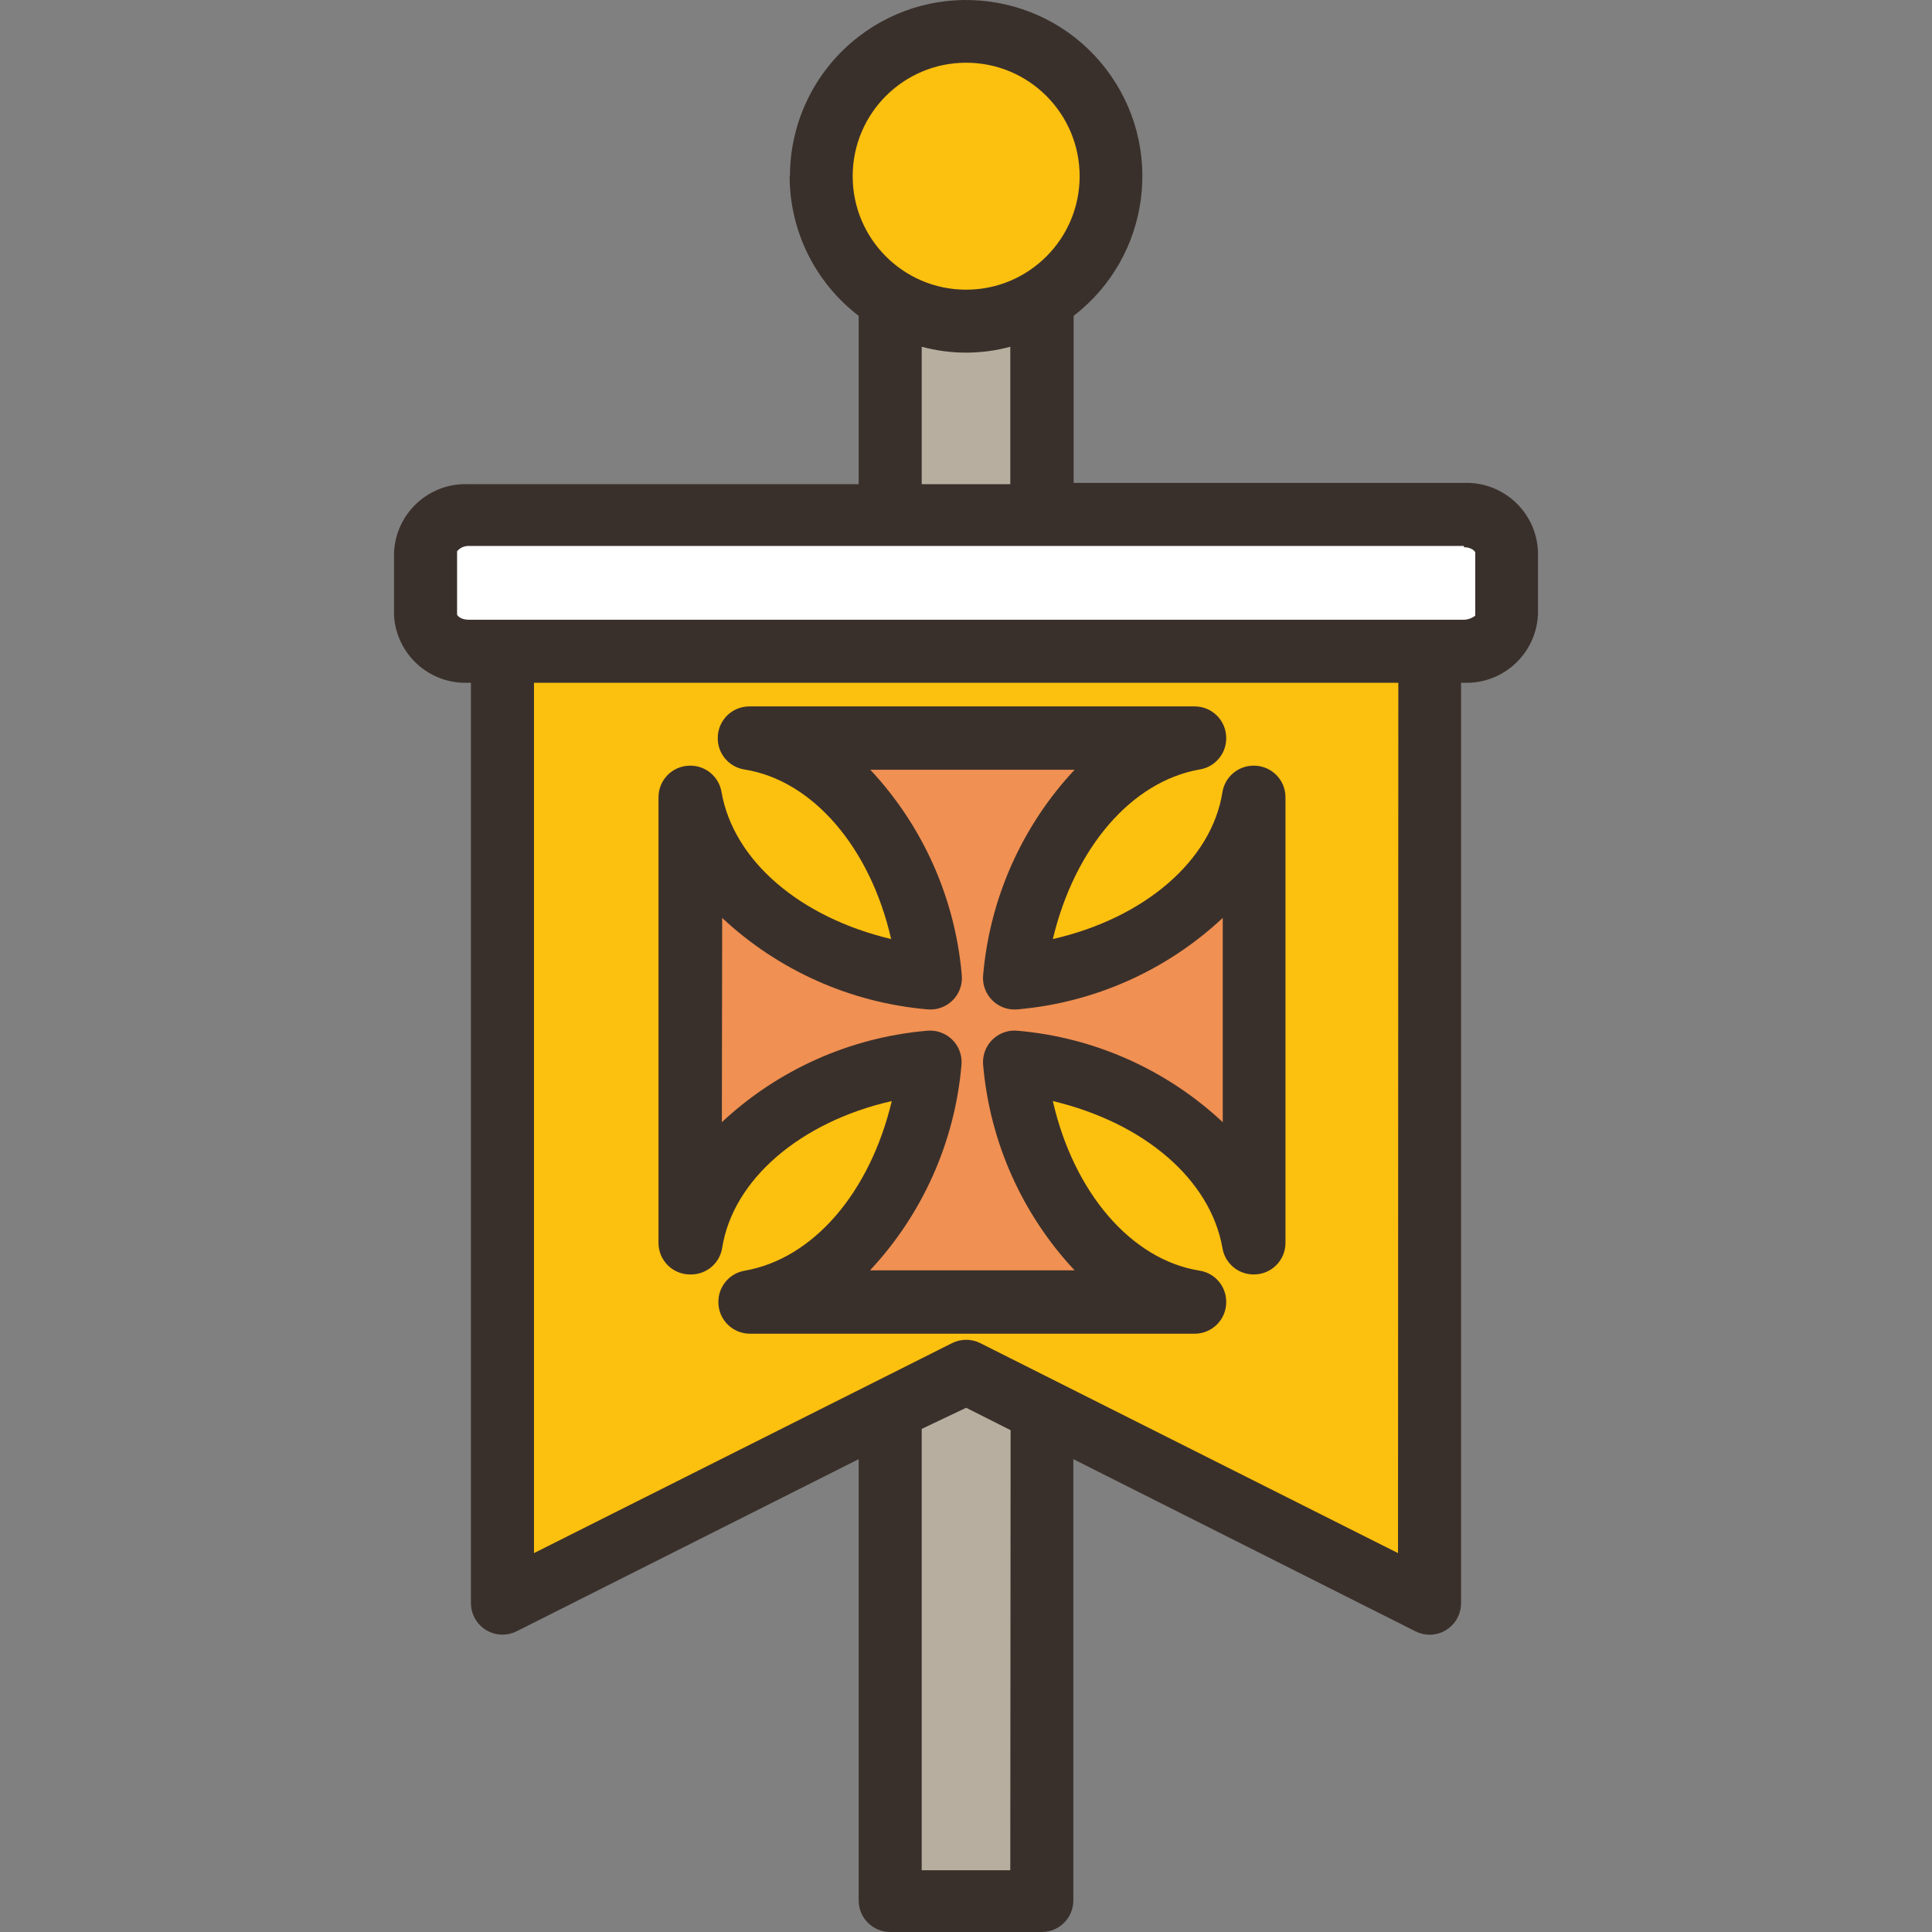 <?xml version="1.0" encoding="iso-8859-1"?>
<!-- Generator: Adobe Illustrator 19.0.0, SVG Export Plug-In . SVG Version: 6.00 Build 0)  -->
<svg version="1.1" id="Capa_1" xmlns="http://www.w3.org/2000/svg" xmlns:xlink="http://www.w3.org/1999/xlink" x="0px" y="0px"
	 viewBox="0 0 490.318 490.318" style="enable-background:new 0 0 490.318 490.318;" xml:space="preserve">
<rect x="0" y="0" width="490.318" height="490.318" fill="#808080" stroke="none"/>
<path style="fill:#FFFFFF;" d="M108.719,130.878h270.48v34.64h-270.48L108.719,130.878z"/>
<path style="fill:#FCC00F;" d="M245.199,347.998l-117.68,59.12v-241.84h235.36v241.6L245.199,347.998z M233.999,281.198
	c-6.32,26.56-23.52,45.84-43.84,49.04h113.04c-20.32-3.36-37.52-22.64-43.84-49.28l-2.96-12.64l12.64,2.96
	c26.56,6.32,45.84,23.52,49.04,43.84v-113.04c-3.44,20.32-22.64,37.52-49.28,43.84l-12.64,2.96l2.96-12.64
	c6.32-26.56,23.52-45.84,43.84-49.04h-113.04c20.32,3.36,37.52,22.64,43.84,49.28l3.44,12.72l-12.64-2.96
	c-26.56-6.32-45.84-23.52-49.04-43.84v113.04c3.36-20.32,22.64-37.52,49.28-43.84l12.4-3.04L233.999,281.198z"/>
<path style="fill:#B7AE9F;" d="M225.919,482.638v-124.96l19.28-9.68l19.28,9.68v124.96H225.919z"/>
<path style="fill:#F09052;" d="M201.519,330.478l13.52-13.68c12.151-13.02,19.538-29.768,20.96-47.52
	c-17.64,1.492-34.264,8.875-47.2,20.96l-13.68,13.6v-90.08l13.6,13.52c12.968,12.072,29.622,19.427,47.28,20.88
	c-1.47-17.63-8.824-34.253-20.88-47.2l-13.52-13.68h90.24l-13.52,13.68c-12.072,12.968-19.427,29.622-20.88,47.28
	c17.656-1.459,34.309-8.813,47.28-20.88l13.6-13.52v90.24l-13.68-13.6c-12.92-12.194-29.581-19.665-47.28-21.2
	c1.47,17.63,8.824,34.253,20.88,47.2l13.52,13.68L201.519,330.478z"/>
<circle style="fill:#FCC00F;" cx="245.199" cy="44.718" r="36.8"/>
<path style="fill:#B7AE9F;" d="M225.919,130.878v-53.6l10,2.64c6.049,1.654,12.431,1.654,18.48,0l10.08-2.64v53.6H225.919z"/>
<g>
	<path style="fill:#3A302B;" d="M200.399,44.718c0.005,13.896,6.482,26.998,17.52,35.44v42.72h-99.04
		c-10.002-0.406-18.447,7.359-18.88,17.36v16c0.602,9.874,8.996,17.451,18.88,17.04h0.64v233.6c0.013,4.418,3.606,7.989,8.024,7.976
		c1.242-0.004,2.466-0.297,3.576-0.856l86.8-43.68v112c0,4.418,3.582,8,8,8h38.48c4.418,0,8-3.582,8-8v-112l86.8,43.68
		c1.115,0.571,2.348,0.872,3.6,0.88c4.418,0,8-3.582,8-8v-233.6h0.64c10.002,0.406,18.447-7.359,18.88-17.36v-16
		c-0.433-10.001-8.878-17.766-18.88-17.36h-98.96v-42.4c19.571-15.066,23.222-43.145,8.156-62.716S237.489-5.78,217.919,9.287
		c-10.996,8.465-17.439,21.555-17.44,35.431H200.399z M256.399,474.638h-22.48v-112l11.28-5.36l11.28,5.68L256.399,474.638z
		 M354.799,394.158l-106-53.28c-2.264-1.141-4.936-1.141-7.2,0l-106.08,53.28v-220.88h219.36L354.799,394.158z M371.519,138.878
		c1.92,0,2.88,1.04,2.88,1.36v16c0,0-1.2,1.04-2.88,1.04h-252.64c-1.92,0-2.88-1.04-2.88-1.36v-16c0,0,0.96-1.36,2.88-1.36h252.64
		V138.878z M233.919,122.878v-34.88c7.361,1.995,15.12,1.995,22.48,0v34.88H233.919z M245.199,15.918
		c15.906,0,28.8,12.894,28.8,28.8s-12.894,28.8-28.8,28.8c-15.906,0-28.8-12.894-28.8-28.8S229.293,15.918,245.199,15.918
		L245.199,15.918z"/>
	<path style="fill:#3A302B;" d="M175.279,323.438c3.963,0.051,7.366-2.808,8-6.72c2.72-17.36,19.84-32,43.04-37.28
		c-5.52,23.2-19.92,40-37.28,43.04c-3.912,0.634-6.771,4.037-6.72,8c0,4.418,3.582,8,8,8h112.88c4.418,0,8-3.582,8-8
		c0.051-3.963-2.808-7.366-6.72-8c-17.36-2.72-32-19.84-37.28-43.04c23.2,5.52,40,19.92,43.04,37.28c0.634,3.912,4.037,6.771,8,6.72
		c4.418,0,8-3.582,8-8v-113.12c0-4.418-3.582-8-8-8c-3.963-0.051-7.366,2.808-8,6.72c-2.72,17.36-19.84,32-43.04,37.28
		c5.52-23.12,19.92-40,37.28-43.04c3.912-0.634,6.771-4.037,6.72-8c0-4.418-3.582-8-8-8h-113.04c-4.418,0-8,3.582-8,8
		c-0.051,3.963,2.808,7.366,6.72,8c17.36,2.72,32,19.84,37.28,43.04c-23.2-5.52-40-19.92-43.04-37.28
		c-0.634-3.912-4.037-6.771-8-6.72c-4.418,0-8,3.582-8,8v113.12c-0.001,4.418,3.58,8.001,7.998,8.002
		C175.171,323.439,175.225,323.439,175.279,323.438L175.279,323.438z M183.279,232.958c14.252,13.329,32.561,21.497,52,23.2
		c4.394,0.467,8.333-2.717,8.8-7.111c0.06-0.562,0.06-1.128,0-1.689c-1.703-19.439-9.871-37.748-23.2-52h51.84
		c-13.329,14.252-21.497,32.561-23.2,52c-0.467,4.394,2.717,8.333,7.111,8.8c0.562,0.06,1.128,0.06,1.689,0
		c19.439-1.703,37.748-9.871,52-23.2v51.84c-14.249-13.334-32.559-21.503-52-23.2c-4.394-0.467-8.333,2.717-8.8,7.111
		c-0.06,0.562-0.06,1.128,0,1.689c1.703,19.439,9.871,37.748,23.2,52h-51.92c13.329-14.252,21.497-32.561,23.2-52
		c0.467-4.394-2.717-8.333-7.111-8.8c-0.562-0.06-1.128-0.06-1.689,0c-19.441,1.697-37.751,9.866-52,23.2L183.279,232.958z"/>
</g>
<g>
</g>
<g>
</g>
<g>
</g>
<g>
</g>
<g>
</g>
<g>
</g>
<g>
</g>
<g>
</g>
<g>
</g>
<g>
</g>
<g>
</g>
<g>
</g>
<g>
</g>
<g>
</g>
<g>
</g>
</svg>
